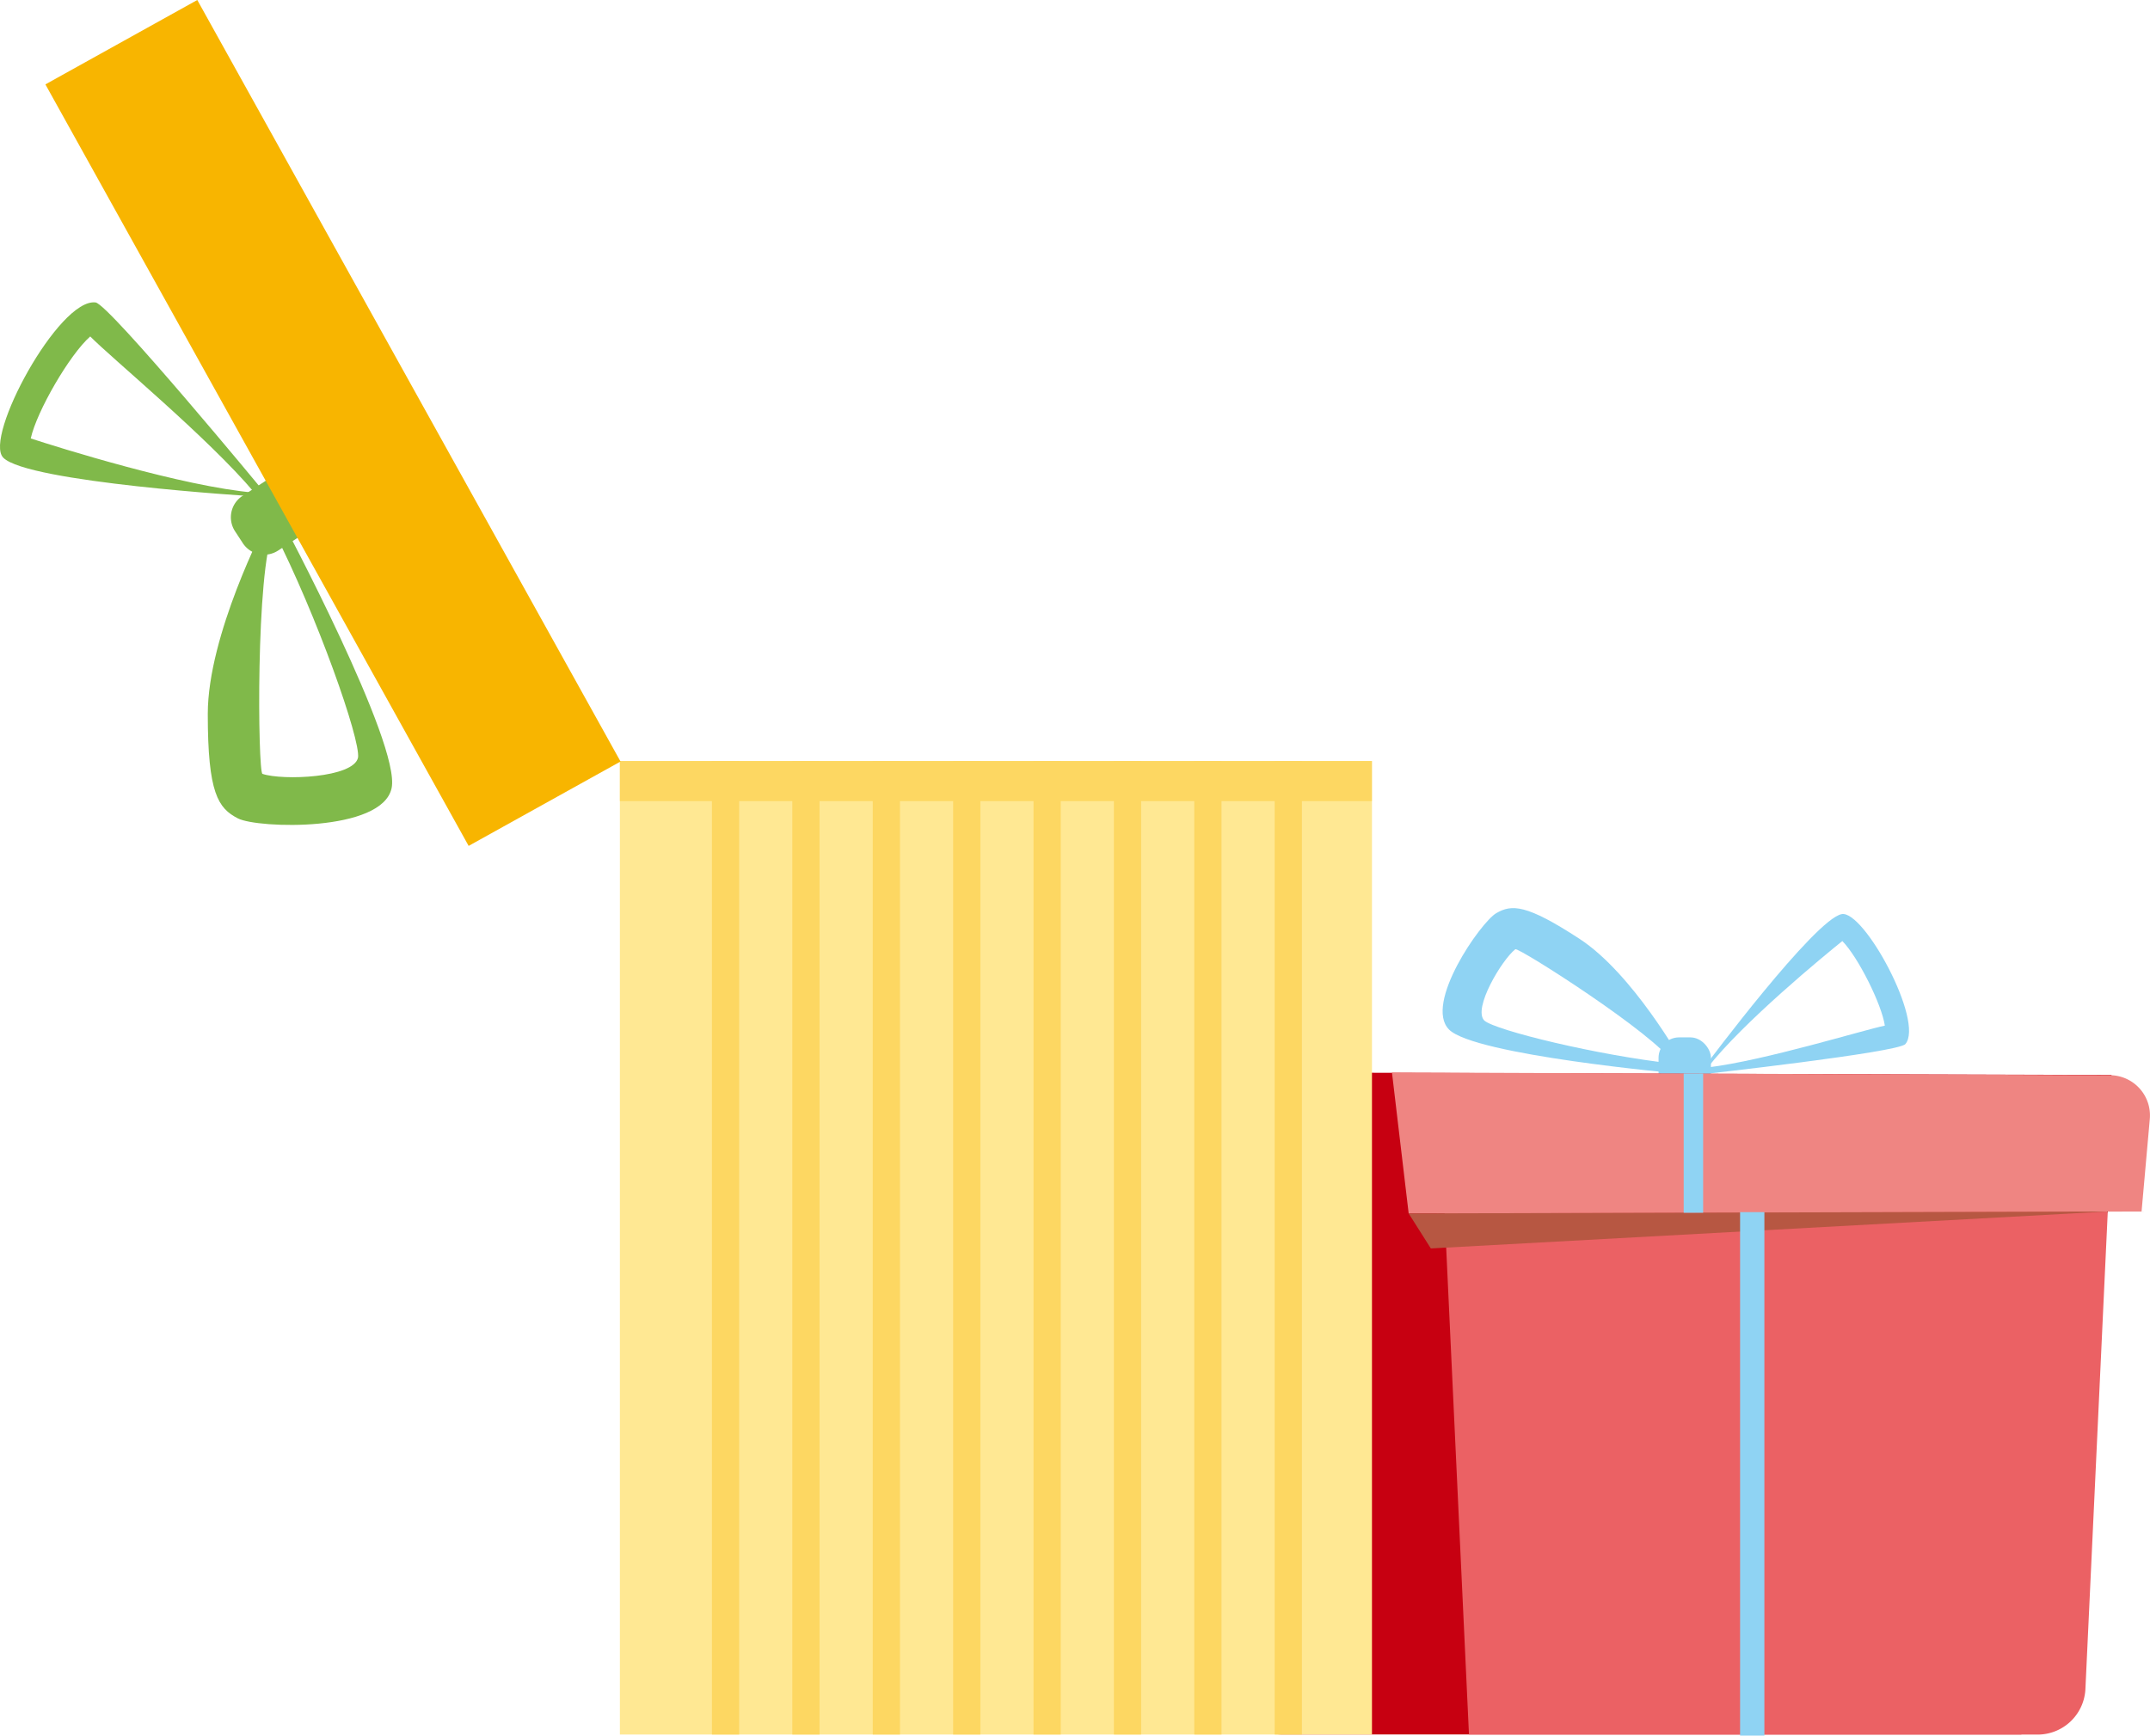 <svg xmlns="http://www.w3.org/2000/svg" viewBox="0 0 433.55 350.05"><defs><style>.cls-1{fill:#8fd3f3;}.cls-2{fill:#c70011;}.cls-3{fill:#eb6164;}.cls-4{fill:#ef8582;}.cls-5{fill:#b75742;}.cls-6{fill:#ffe893;}.cls-7{fill:#fdd762;}.cls-8{fill:#80b94a;}.cls-9{fill:#f8b500;}</style></defs><title>gifts</title><g id="圖層_2" data-name="圖層 2"><g id="圖層_11" data-name="圖層 11"><path class="cls-1" d="M371.37,184.37c-5.45,1.07-27.26,30.29-27.26,30.29l-.77,2s39.45-4.39,40.88-6.08C388.08,206.06,375.86,183.49,371.37,184.37Zm-27,30.92c7.2-9.2,23.6-22.64,27.14-25.49,3.17,3.22,7.94,12.75,8.57,17.06C375.56,207.79,355.9,213.89,344.39,215.29Z"/><path class="cls-1" d="M318.52,189.36c-10.73-7-13.67-7-16.8-5.18s-14.66,18.32-9.51,23.48,46,8.84,46,8.84l.92-2.5S329.26,196.36,318.52,189.36Zm-19.2,16.48c-2.39-2.38,3.55-12.28,6.25-14.39.69-.39,28.2,17.11,32,23.09C322.26,212.88,301.54,207.81,299.32,205.84Z"/><rect class="cls-1" x="334.45" y="209.23" width="10.56" height="15.02" rx="4.13"/><path class="cls-2" d="M425.79,216.81l-187-.56a8.13,8.13,0,0,0-8,9.34l2.9,19.08,9.37,0,5.65,96a9.72,9.72,0,0,0,9.7,9.15H407.61l6.21-105.55,8.83,0Z"/><path class="cls-3" d="M410.81,349.85H296.22l-6.13-131H426.23l-5.71,121.94A9.65,9.65,0,0,1,410.81,349.85Z"/><path class="cls-4" d="M431.85,244.35l-147.79.39-3.37-28.44,144.77.56a8.11,8.11,0,0,1,8.05,8.84Z"/><polygon class="cls-5" points="284.06 244.74 425.02 244.35 288.53 251.8 284.06 244.74"/><rect class="cls-1" x="339.52" y="216.52" width="3.92" height="28.08"/><rect class="cls-1" x="350.89" y="244.48" width="4.9" height="105.57"/><rect class="cls-6" x="125" y="153.5" width="151.66" height="196.34"/><rect class="cls-7" x="143.56" y="153.5" width="5.49" height="196.34"/><rect class="cls-7" x="159.77" y="153.5" width="5.49" height="196.34"/><rect class="cls-7" x="175.99" y="153.5" width="5.49" height="196.34"/><rect class="cls-7" x="192.2" y="153.5" width="5.49" height="196.34"/><rect class="cls-7" x="208.41" y="153.5" width="5.49" height="196.34"/><rect class="cls-7" x="224.62" y="153.5" width="5.49" height="196.34"/><rect class="cls-7" x="240.83" y="153.5" width="5.49" height="196.34"/><rect class="cls-7" x="257.04" y="153.5" width="5.49" height="196.34"/><rect class="cls-7" x="125" y="153.49" width="151.64" height="8.09"/><path class="cls-8" d="M.65,92.3c4.85,5,50.2,7.78,50.2,7.78l2.64-.58S22,61.34,19.27,61C11.89,60.08-3.33,88.22.65,92.3Zm50.66,7.07C36.8,98.13,11.6,90.19,6.2,88.43c1.21-5.5,7.9-17,12-20.57C22.23,72,42,88.31,51.31,99.37Z"/><path class="cls-8" d="M41.9,144c0,16,2.08,19,6.07,21.06s29.1,2.8,31-6.1-22.17-54.06-22.17-54.06l-3.24.74S41.89,128.06,41.9,144Zm30.3,8.79c-.85,4.11-15.24,4.67-19.28,3.29C52,155.66,51.54,115,55.16,107,63.9,124.1,72.74,149.17,72.2,152.83Z"/><path class="cls-8" d="M51.8,96.66h8.44a5.14,5.14,0,0,1,5.14,5.14v2.87a5.14,5.14,0,0,1-5.14,5.14H51.8a5.15,5.15,0,0,1-5.15-5.15V101.8a5.15,5.15,0,0,1,5.15-5.15Z" transform="translate(-47.36 47.48) rotate(-33.18)"/><rect class="cls-9" x="-20.72" y="67.78" width="175.71" height="35.04" transform="translate(25.19 185.42) rotate(-119.06)"/></g></g></svg>